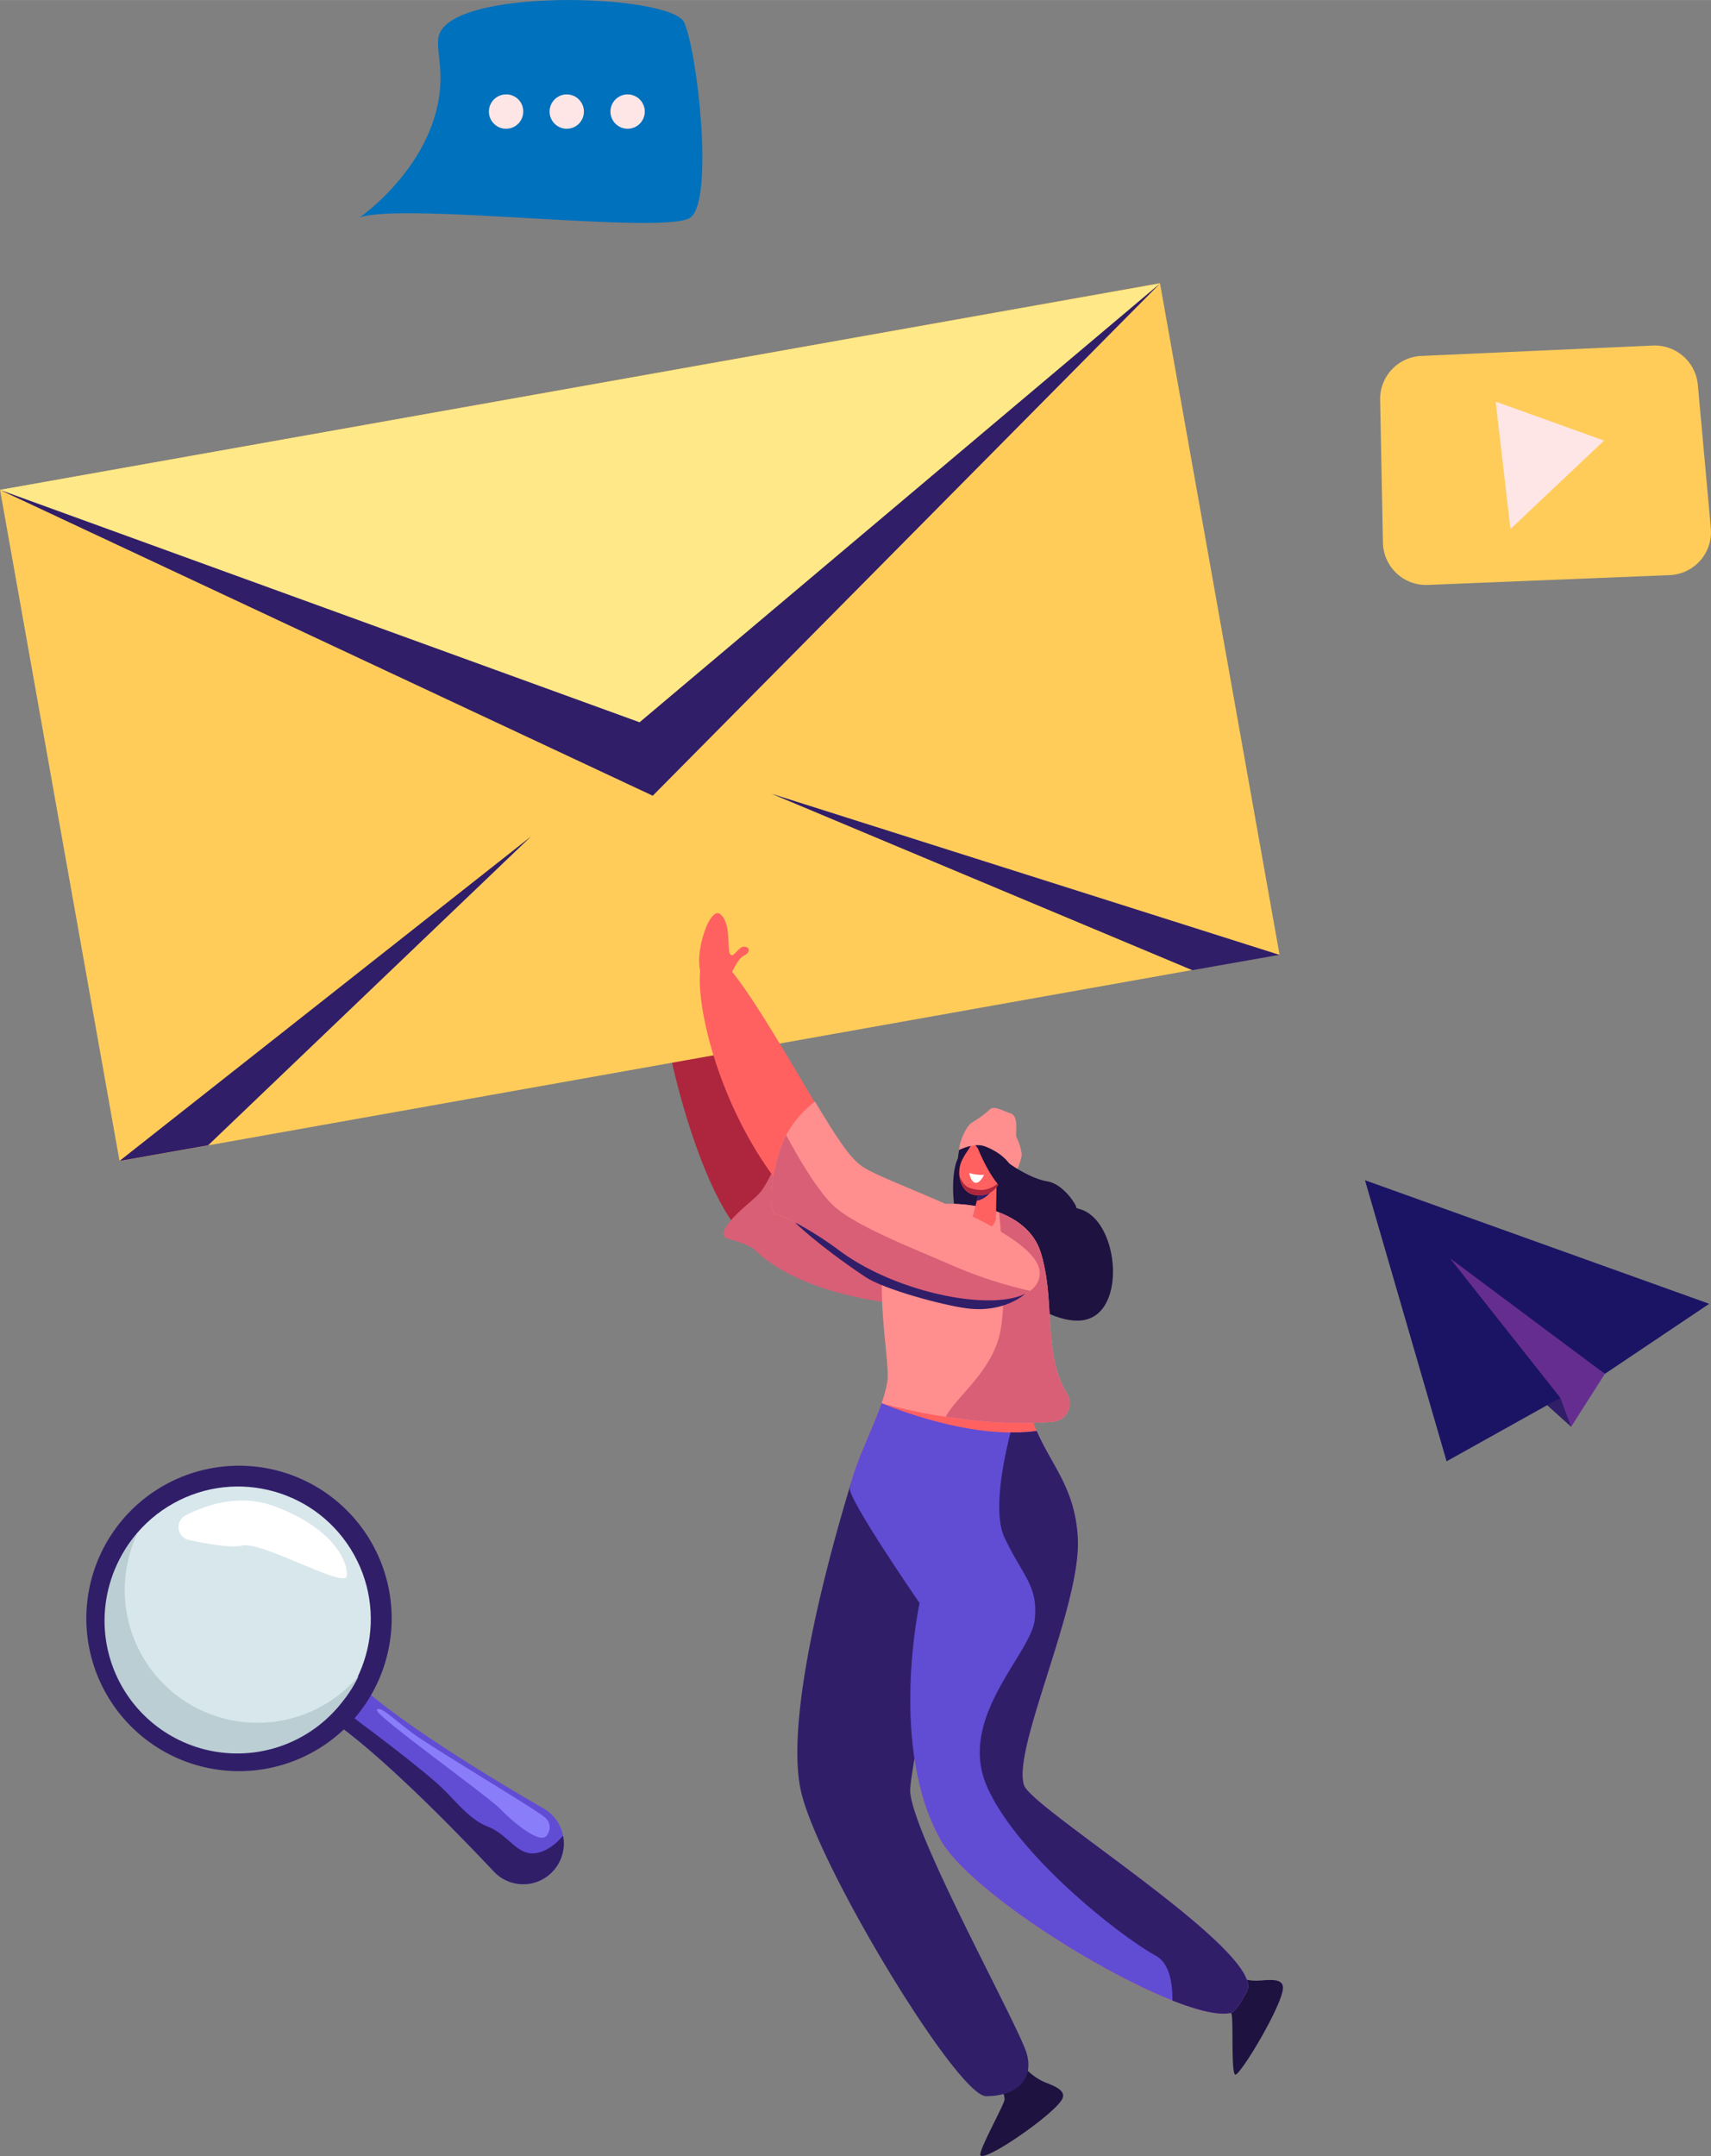 <svg xmlns="http://www.w3.org/2000/svg" width="857.4" height="1080" viewBox="0 0.026 857.394 1079.952" style=""><rect x="0" y="0.026" width="857.394" height="1079.952" fill="#808080" stroke="none"/><g><title>sm85_366936244</title><g data-name="Layer 2"><path d="M712.3 178.3l116-5.2a21.7 21.7 0 0 1 22.5 19.7l6.5 71.7a21.6 21.6 0 0 1-20.7 23.6L715.5 293a21.6 21.6 0 0 1-22.5-21.2l-1.4-71.4a21.6 21.6 0 0 1 20.7-22.1z" fill="#ffcc5a"></path><path fill="#ffe6e6" d="M749.5 201.2l7.4 63.8 46.9-44.3-54.3-19.5z"></path><path d="M523.7 1043.1a29.5 29.5 0 0 1-11.6-9.1l-12.8 8.9s3.9 3.8 4.1 8.7c.1 2.2-13.2 25.8-12.1 28 2 3.7 37.4-20.8 41-28.2 1.9-3.9-2.8-6.1-8.6-8.3z" fill="#1e1240"></path><path d="M631.5 992.1c-5.6.5-10.5-1.2-14.4-3l-7.6 13.7s5.2 1.7 7.6 6c1.1 1.9-.3 29 1.8 30.4s24.1-35.3 24-43.5c0-4.3-5.2-4.2-11.4-3.6z" fill="#1e1240"></path><path d="M506.1 585.2s16.4 15.2 35.1 20.5 23.5 48.6 4.1 55-54.5-25.3-62.2-39.8-6.6-40.3-1.2-42.6 24.2 6.9 24.2 6.9z" fill="#1e1240"></path><path d="M461 654s-60.9-8.4-88.1-34.8-49-132.6-39.9-133.1 80.1 114.1 80.1 114.1l64.5 35.9z" fill="#ad263d"></path><path fill="#ffcc5a" d="M.02 245.402l581.251-103.537 59.895 336.247L59.916 581.65z"></path><path fill="#ffe888" d="M0 245.4l323.1 127.7L581.3 142 0 245.4z"></path><path fill="#311e69" d="M0 245.4l320.5 116.4L581.3 142 327.1 398.6 0 245.4z"></path><path fill="#311e69" d="M59.8 581.6L266.1 419 104.3 573.7l-44.5 7.9z"></path><path fill="#311e69" d="M386.6 397.6L597.5 486l43.6-7.7-254.5-80.7z"></path><path d="M413.1 600.2s-8-13-19.1-30.2c-4.1 11-9.4 23.5-13.8 28.1s-14.5 11.6-17.5 18.7a2.9 2.9 0 0 0 2 3.7c4.9 1.3 11.3 3.5 13.3 5.4 27.2 26.4 83 28.1 83 28.1l16.6-17.9z" fill="#d95f76"></path><path d="M456.8 605.9c11.7-5.5 56.2-5.6 64.7 21.5 9.2 29.2-11.9 34.7-7.9 67.8s24.9 41.7 26.5 75.6-33.3 106-26.9 123.6c4.4 11.9 118.8 82.4 111.9 102.4-.6 1.7-5.8 10.8-7.9 11.4-23.4 6.6-128-55-145.8-86.4-26.3-46.5-10.6-118.8-10.6-118.8s-28.6-20.6-37.1-44.5c-1.4-4 .8-8.1 2.1-13.3 4.1-17.2 16.9-39.4 18.9-53.3s-13.2-74.2 12.1-86z" fill="#ff6161"></path><path d="M527.6 712.2a9.2 9.2 0 0 0 7.2-13.9c-12.6-20.5-5.6-46.5-13.3-70.9-8.5-27.1-53-27-64.7-21.5-25.3 11.8-10.3 72.5-12.1 86a64.6 64.6 0 0 1-2.9 11s43.4 12.9 85.8 9.3z" fill="#ff8f8f"></path><path d="M438.9 742.6a7 7 0 0 0-12.8 1.4c-10.2 33.6-32.6 114.2-25 152 7.2 36.1 78.4 153.9 93 154s24-7.7 20.5-21-58.5-111.9-58.5-132.3c0-9.7 16.8-90.4 12.6-100.2-2.8-6.7-19.6-36.1-29.8-53.9z" fill="#311e69"></path><path d="M483.7 569.7s2.1-6.5 8.8-7.3c10.2-1.1 18.7 8.7 18 16.7s-3.4 14.6-12.8 12.3-16.2-19.5-14-21.7z" fill="#1e1240"></path><path d="M489.5 566.4a11.3 11.3 0 0 0-8.8 9.3c-1.6 8.2-.8 12.7 4.9 12.5s10.8-21.9 3.9-21.8z" fill="#1e1240"></path><path d="M499.4 590.1l-.3 20.2c0 3.4-8.4 11.7-13.5 7.4-1.5-1.3.6-5.8 2.1-9.2l4.4-17.3z" fill="#ff6161"></path><path d="M489.5 601.5a11.7 11.7 0 0 0 8.8-8.1l-6.8.3z" fill="#311e69"></path><path d="M500.5 577.4l1.3 7.8c1.1 6.1-2.8 12.3-8.9 13.4s-11.1-2-12.1-9.2 3.6-11.8 5.2-14.7c3.6-6.6 12.3-6 14.5 2.7z" fill="#ff6161"></path><path d="M493.1 588.5a22.3 22.3 0 0 1-7.4-.9s.6 3.3 2.2 4.5 3.7-.4 5.2-3.6z" fill="#fff"></path><path d="M492.2 596.1c-2.3.1-6.5-.7-8.2-2.1s-2.9-4.2-3.2-4.9v.3c1 7.2 6.5 10.3 12.1 9.2a10.9 10.9 0 0 0 8.1-6.7 14 14 0 0 1-8.8 4.2z" fill="#ad263d"></path><path d="M487.7 567.8a4.2 4.2 0 0 0 .3 4.8c2.7 3.7 9.8 12.6 14.4 11.8s4-11.3-2.5-16.2c-4.3-3.3-9.7-4.1-12.2-.4z" fill="#1e1240"></path><path d="M480.6 576.1s7.6-4.1 13.4-1.7c12.8 5.2 13.7 13.1 14.7 12.8s3.2-6.9 3.3-8.9a24.7 24.7 0 0 0-2.6-8.5c-.9-1.4 1.5-10.6-3-12.1s-8.2-3.9-10.4-2a48 48 0 0 1-8.6 6.4c-3.3 1.8-6.7 10-6.8 14z" fill="#ff8f8f"></path><path d="M490 575.2s7.9 20.3 16.8 23.4 12.9.2 20.4 3.3 12.1 4.4 12.2 3.1-6.5-11.9-14.5-13.2-17.5-7.7-19.3-9.1-15.6-7.5-15.6-7.5z" fill="#1e1240"></path><path d="M521 638c.6-21.1-77.3-43-89.7-51.7s-67.7-121.2-78-108.2 9.3 99.8 60.8 138.5C449.2 642.9 520.3 661 521 638z" fill="#ff6161"></path><path d="M534.8 698.3c-12.6-20.5-5.6-46.5-13.3-70.9-3.2-10.1-11.3-16.4-20.9-20.1 1.3 11.8 3.8 39.8 1 57.8-3.2 21.1-22.2 34.1-27.7 44.6 15.5 2.4 34.7 4.1 53.7 2.5a9.2 9.2 0 0 0 7.2-13.9z" fill="#d95f76"></path><path d="M625.1 996.8c6.9-20-107.5-90.5-111.9-102.4-6.4-17.6 28.5-89.7 26.9-123.6-1.2-25.1-13-36.4-20.6-54-29.2 3.9-62.9-7.9-77.7-13.9-4.6 13-12.9 29.1-16 42.3-1.3 5.2 35 57.8 35 57.8s-15.7 72.3 10.6 118.8c17.8 31.4 122.4 93 145.8 86.4 2.1-.6 7.3-9.7 7.9-11.4z" fill="#614cd4"></path><path d="M521 638c.6-21.1-76.5-44.9-88.9-53.7-4.7-3.3-9.5-8.7-23.7-32.5a51.9 51.9 0 0 0-15.1 18.1c-2.7 5.6-9.8 26.5-5.4 38.2 5.5.7 21.2 9.7 32.4 18.1 35.1 26.3 100 34.8 100.7 11.8z" fill="#ff8f8f"></path><path d="M398.2 612.2s10.9 11 35.2 27.3c9.4 6.4 39 14.3 51.2 15.9 19.1 2.4 29.2-7.4 29.2-7.4z" fill="#311e69"></path><path d="M625.1 996.8c6.9-20-107.5-90.5-111.9-102.4-6.4-17.6 28.5-89.7 26.9-123.6-1.2-25.1-13-36.4-20.6-54a81.6 81.6 0 0 1-13.1.7c-4.3 17-8.6 40.9-3 52.8 9.4 19.7 16.9 24.1 15.1 41.1s-38.9 49-24 83.3 66.4 74.9 84.6 84.9c6.5 3.6 8.5 12.5 8.4 22.5 13.2 5.2 23.9 7.7 29.7 6.1 2.1-.6 7.3-9.7 7.9-11.4z" fill="#311e69"></path><path d="M476.1 633.4c-16.6-7.3-46.3-18.7-57.8-28.9-9-8-19.9-27.6-24.3-35.9a5.4 5.4 0 0 1-.7 1.3c-2.7 5.6-9.8 26.5-5.4 38.2 5.5.7 21.2 9.7 32.4 18.1 29.6 22.2 80.3 31.7 95.9 20.4a217.9 217.9 0 0 1-40.1-13.2z" fill="#d95f76"></path><path d="M364.1 493.1s4.9-12.7 8.5-14.3 3.3-4.5.3-4.6-5.2 6-7 3.8.8-15.4-5-20.1-15.1 25.2-8 32.6 11.2 2.6 11.2 2.6z" fill="#ff6161"></path><g><path fill="#311e69" d="M787.3 714.7l-34.7-31.2-26-53.2L789 694l-1.7 20.7z"></path><path fill="#1b1464" d="M724.9 732L684 591.2l172.5 61.9-52.3 35.1-55-35.7 32.7 47.7-57 31.8z"></path><path fill="#662d91" d="M781.9 700.2l5.4 14.5 16.9-26.5-77.6-57.9 55.3 69.9z"></path></g><g><path d="M168.3 863.3l6.9-8.7 6.9-8.7c23.8 20.7 68.8 47.6 90.3 60a20.2 20.2 0 0 1 9.9 20.5 20.4 20.4 0 0 1-12.6 16 20.2 20.2 0 0 1-22.3-5c-17-18-53.4-55.7-79.1-74.1z" fill="#614cd4"></path><path d="M168.3 863.3l4.8-5.9c3.9 2.8 7.3 5.5 8.9 6.7 4.5 3.2 25.9 19.5 36.1 28.4s16.1 18.5 26.6 22.6 14.8 15.6 25.2 12.9c5.1-1.3 9.3-5 12.2-8.4a17.3 17.3 0 0 1 .2 6.8 20.4 20.4 0 0 1-12.6 16 20.2 20.2 0 0 1-22.3-5c-17-18-53.4-55.7-79.1-74.1z" fill="#311e69"></path><path d="M72.3 870.7a76.5 76.5 0 1 0-12.5-107.5 76.5 76.5 0 0 0 12.5 107.5zm7.9-9.9a63.8 63.8 0 1 1 89.6-10.4 63.9 63.9 0 0 1-89.6 10.4z" fill="#311e69"></path><circle cx="119.8" cy="810.7" r="66.5" transform="rotate(-32 120.298 811.783)" fill="#d8e7eb"></circle><path d="M87.7 848.6a66.5 66.5 0 0 0 92.1-9.2 64.6 64.6 0 0 1-7.9 12.6 66.5 66.5 0 1 1-104.2-82.6 18.3 18.3 0 0 1 1.3-1.6 66.5 66.5 0 0 0 18.7 80.8z" fill="#baced3"></path><path d="M273.8 919.7s4.1-4.8-.5-9.1-56.4-34.8-66.8-42.6-16-13.7-17.7-11.5 55 42.7 61.6 49.4 19.6 17.8 23.4 13.8z" fill="#897df9"></path><path d="M94.6 771.4a6.6 6.6 0 0 1-1.6-12.3c11.1-5.7 27.7-10.9 44.7-4.5 29.8 11.1 36.8 28.1 36.1 34.8s-42.6-17.5-52.3-15.2c-5.3 1.3-17.1-.7-26.9-2.8z" fill="#fff"></path></g><g><path d="M180.3 108.9s41.9-29 40.4-72.3c-.2-6.4-1.6-12.3-1.1-17.2 2.7-26.2 116.5-22.6 123.2-8.2s15 88.6 3.3 97.7-143.1-7.7-165.8 0z" fill="#0071bc"></path><g fill="#ffe6e6"><path d="M262.2 55.9a8.6 8.6 0 1 1-8.6-8.6 8.5 8.5 0 0 1 8.6 8.6z"></path><circle cx="284" cy="55.9" r="8.6"></circle><circle cx="314.5" cy="55.9" r="8.6"></circle></g></g></g></g></svg>
